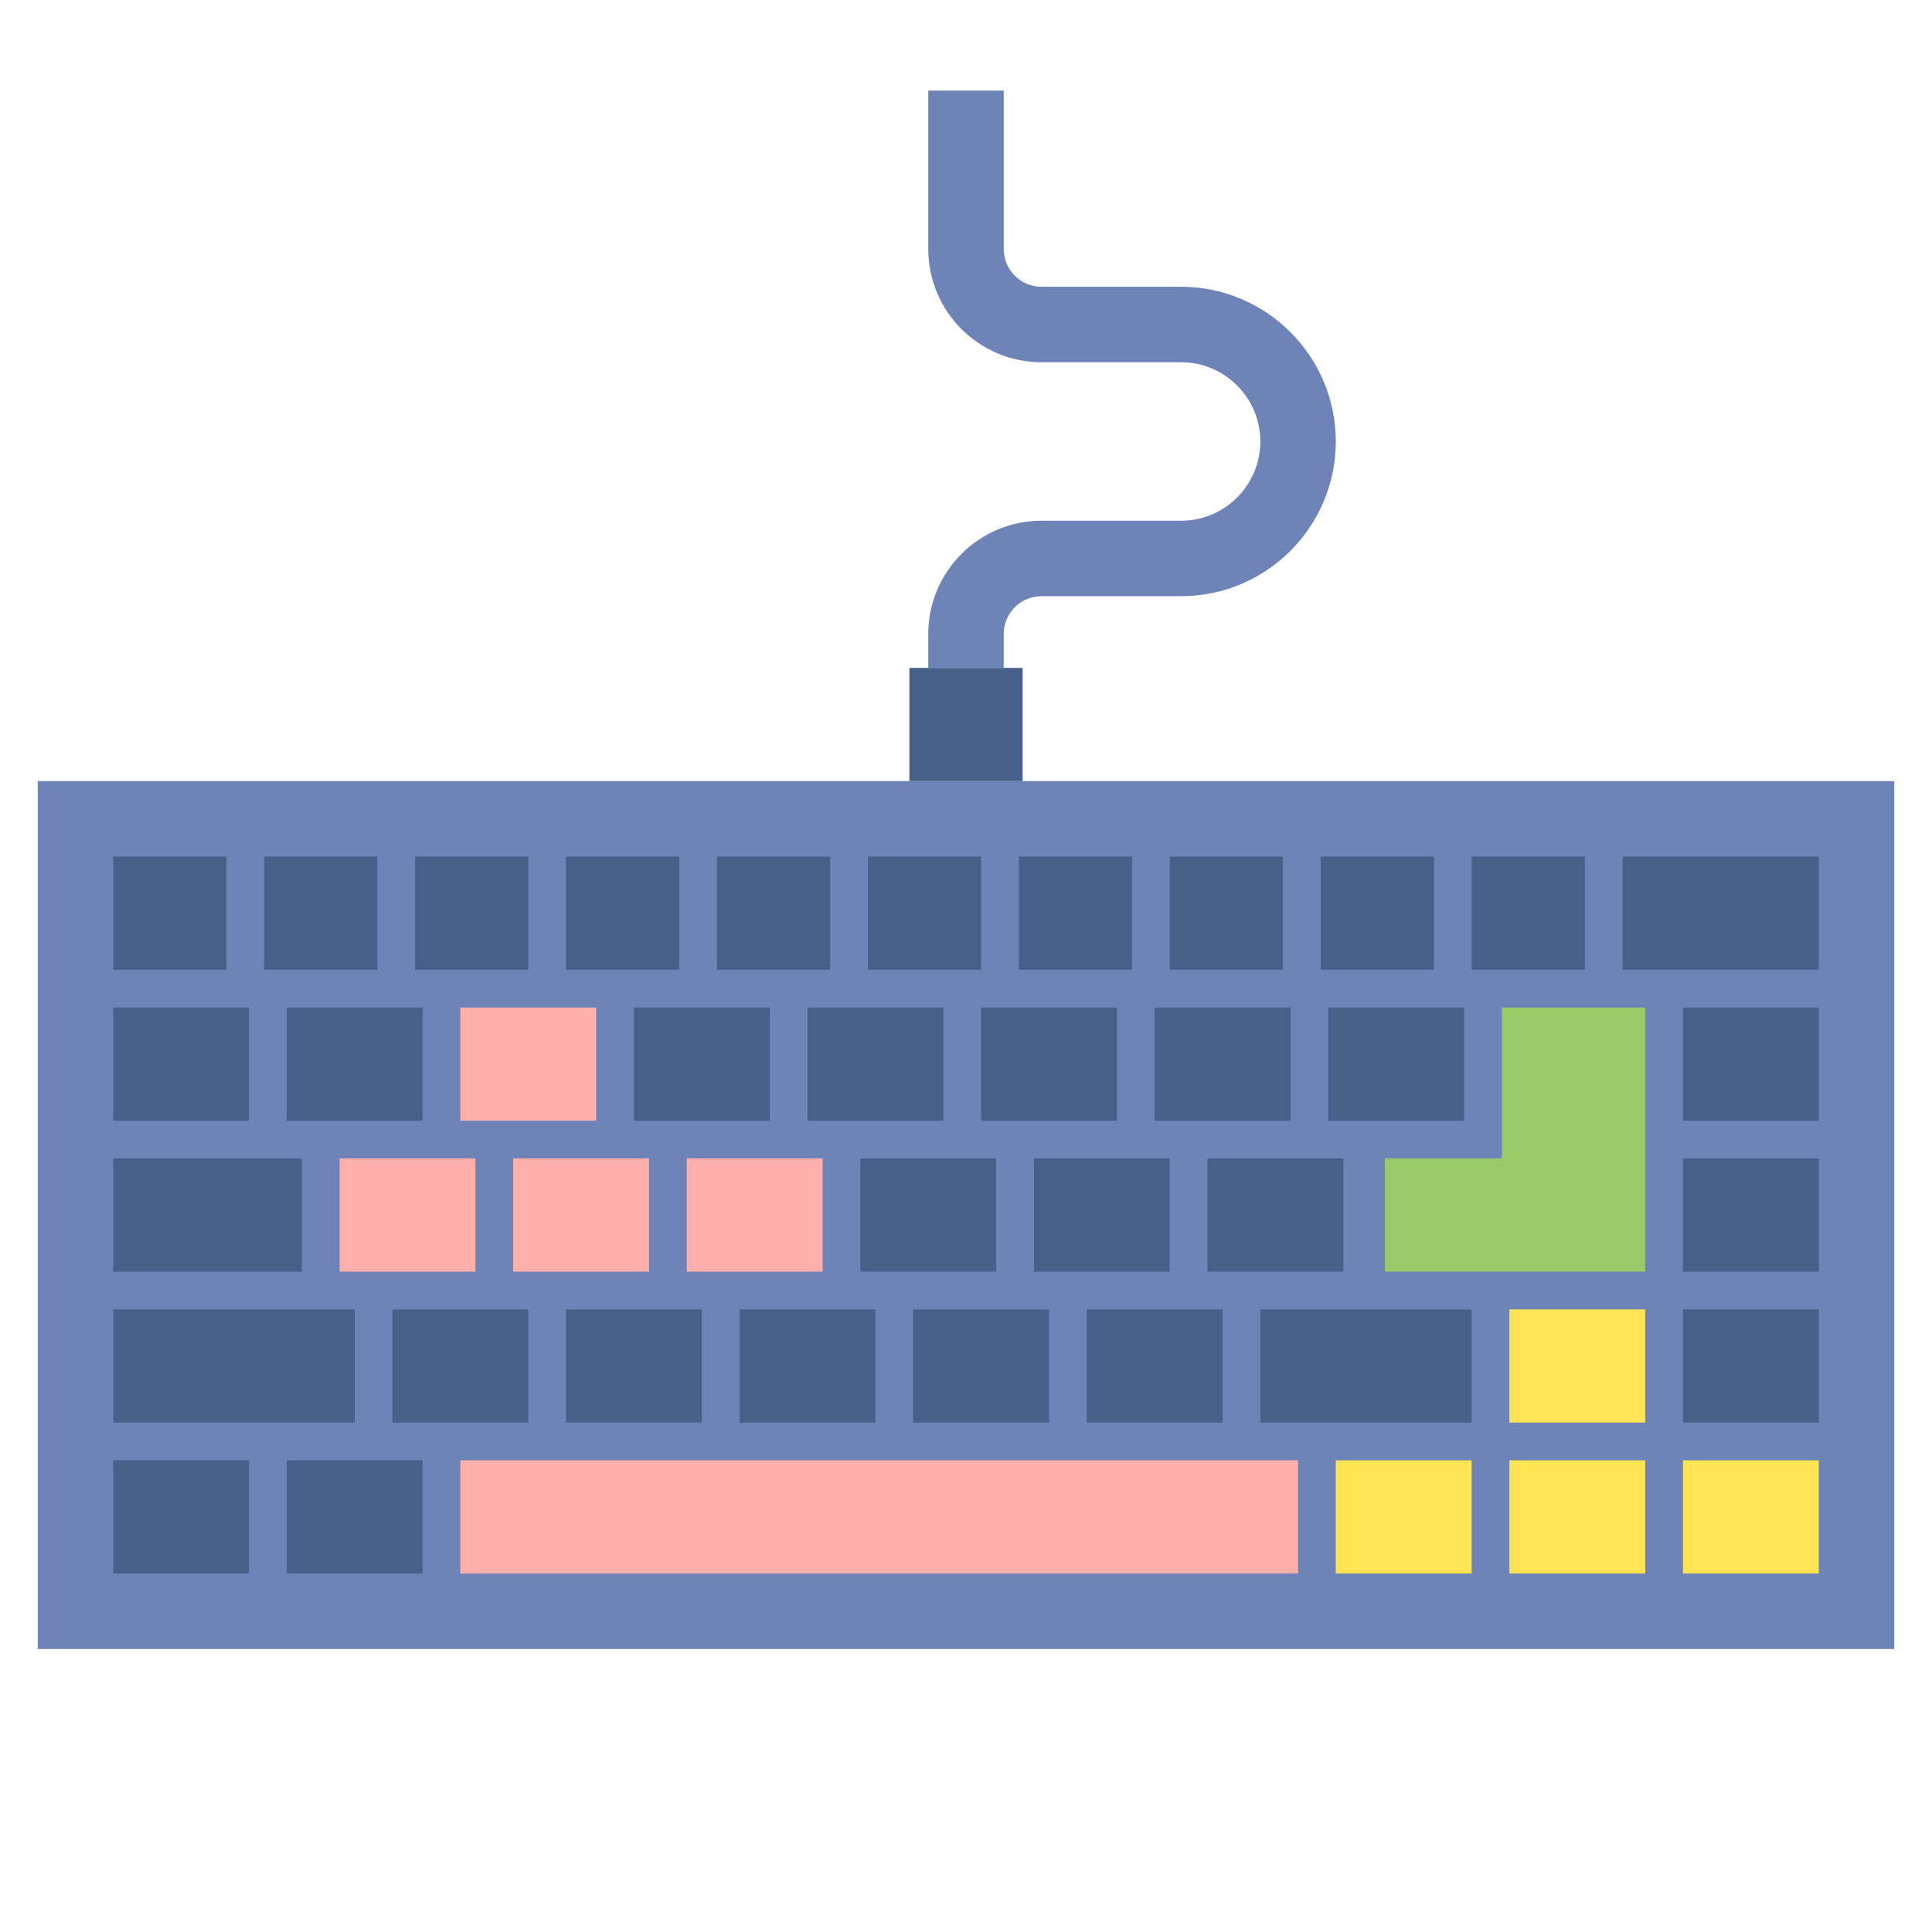 <?xml version="1.0"?>
<svg xmlns="http://www.w3.org/2000/svg" xmlns:xlink="http://www.w3.org/1999/xlink" xmlns:svgjs="http://svgjs.com/svgjs" version="1.1" width="512" height="512" x="0" y="0" viewBox="0 0 512 512" style="enable-background:new 0 0 512 512" xml:space="preserve" class=""><g transform="matrix(1,0,0,1,0,-25)"><g xmlns="http://www.w3.org/2000/svg"><g><g><path d="m10 232h492v230h-492z" fill="#6e83b7" data-original="#6e83b7" style=""/></g><g><path d="m218 316h30v222h-30z" fill="#ffb0aa" transform="matrix(0 1 -1 0 660 194)" data-original="#ffb0aa" style=""/></g><g><path d="m30 412h36v30h-36z" fill="#466089" data-original="#466089" style=""/></g><g><path d="m76 412h36v30h-36z" fill="#466089" data-original="#466089" style=""/></g><g><path d="m104 372h36v30h-36z" fill="#466089" data-original="#466089" style=""/></g><g><path d="m30 372h64v30h-64z" fill="#466089" data-original="#466089" style=""/></g><g><path d="m334 372h56v30h-56z" fill="#466089" data-original="#466089" style=""/></g><g><path d="m30 332h50v30h-50z" fill="#466089" data-original="#466089" style=""/></g><g><path d="m446 412h36v30h-36z" fill="#ffe352" data-original="#ffe352" style=""/></g><g><path d="m446 372h36v30h-36z" fill="#466089" data-original="#466089" style=""/></g><g><path d="m446 332h36v30h-36z" fill="#466089" data-original="#466089" style=""/></g><g><path d="m446 292h36v30h-36z" fill="#466089" data-original="#466089" style=""/></g><g><path d="m400 412h36v30h-36z" fill="#ffe352" data-original="#ffe352" style=""/></g><g><path d="m400 372h36v30h-36z" fill="#ffe352" data-original="#ffe352" style=""/></g><g><path d="m354 412h36v30h-36z" fill="#ffe352" data-original="#ffe352" style=""/></g><g><path d="m93 329h30v36h-30z" fill="#ffb0aa" transform="matrix(0 1 -1 0 455 239)" data-original="#ffb0aa" style=""/></g><g><path d="m30 292h36v30h-36z" fill="#466089" data-original="#466089" style=""/></g><g><path d="m30 252h30v30h-30z" fill="#466089" data-original="#466089" style=""/></g><g><path d="m70 252h30v30h-30z" fill="#466089" data-original="#466089" style=""/></g><g><path d="m110 252h30v30h-30z" fill="#466089" data-original="#466089" style=""/></g><g><path d="m150 252h30v30h-30z" fill="#466089" data-original="#466089" style=""/></g><g><path d="m190 252h30v30h-30z" fill="#466089" data-original="#466089" style=""/></g><g><path d="m230 252h30v30h-30z" fill="#466089" data-original="#466089" style=""/></g><g><path d="m270 252h30v30h-30z" fill="#466089" data-original="#466089" style=""/></g><g><path d="m241 202h30v30h-30z" fill="#466089" data-original="#466089" style=""/></g><g><path d="m310 252h30v30h-30z" fill="#466089" data-original="#466089" style=""/></g><g><path d="m350 252h30v30h-30z" fill="#466089" data-original="#466089" style=""/></g><g><path d="m390 252h30v30h-30z" fill="#466089" data-original="#466089" style=""/></g><g><path d="m430 252h52v30h-52z" fill="#466089" data-original="#466089" style=""/></g><g><path d="m139 329h30v36h-30z" fill="#ffb0aa" transform="matrix(0 1 -1 0 501 193)" data-original="#ffb0aa" style=""/></g><g><path d="m185 329h30v36h-30z" fill="#ffb0aa" transform="matrix(0 1 -1 0 547 147)" data-original="#ffb0aa" style=""/></g><g><path d="m228 332h36v30h-36z" fill="#466089" data-original="#466089" style=""/></g><g><path d="m274 332h36v30h-36z" fill="#466089" data-original="#466089" style=""/></g><g><path d="m320 332h36v30h-36z" fill="#466089" data-original="#466089" style=""/></g><g><path d="m76 292h36v30h-36z" fill="#466089" data-original="#466089" style=""/></g><g><path d="m125 289h30v36h-30z" fill="#ffb0aa" transform="matrix(0 1 -1 0 447 167)" data-original="#ffb0aa" style=""/></g><g><path d="m168 292h36v30h-36z" fill="#466089" data-original="#466089" style=""/></g><g><path d="m214 292h36v30h-36z" fill="#466089" data-original="#466089" style=""/></g><g><path d="m260 292h36v30h-36z" fill="#466089" data-original="#466089" style=""/></g><g><path d="m306 292h36v30h-36z" fill="#466089" data-original="#466089" style=""/></g><g><path d="m352 292h36v30h-36z" fill="#466089" data-original="#466089" style=""/></g><g><path d="m398 292v40h-31v30h69v-70z" fill="#98ca69" data-original="#98ca69" style=""/></g><g><path d="m150 372h36v30h-36z" fill="#466089" data-original="#466089" style=""/></g><g><path d="m196 372h36v30h-36z" fill="#466089" data-original="#466089" style=""/></g><g><path d="m242 372h36v30h-36z" fill="#466089" data-original="#466089" style=""/></g><g><path d="m288 372h36v30h-36z" fill="#466089" data-original="#466089" style=""/></g></g><g><path d="m266 202h-20v-9c0-16.542 13.458-30 30-30h37c11.58 0 21-9.421 21-21s-9.42-21-21-21h-37c-16.542 0-30-13.458-30-30v-42h20v42c0 5.514 4.486 10 10 10h37c22.607 0 41 18.393 41 41s-18.393 41-41 41h-37c-5.514 0-10 4.486-10 10z" fill="#6e83b7" data-original="#6e83b7" style=""/></g></g></g></svg>
